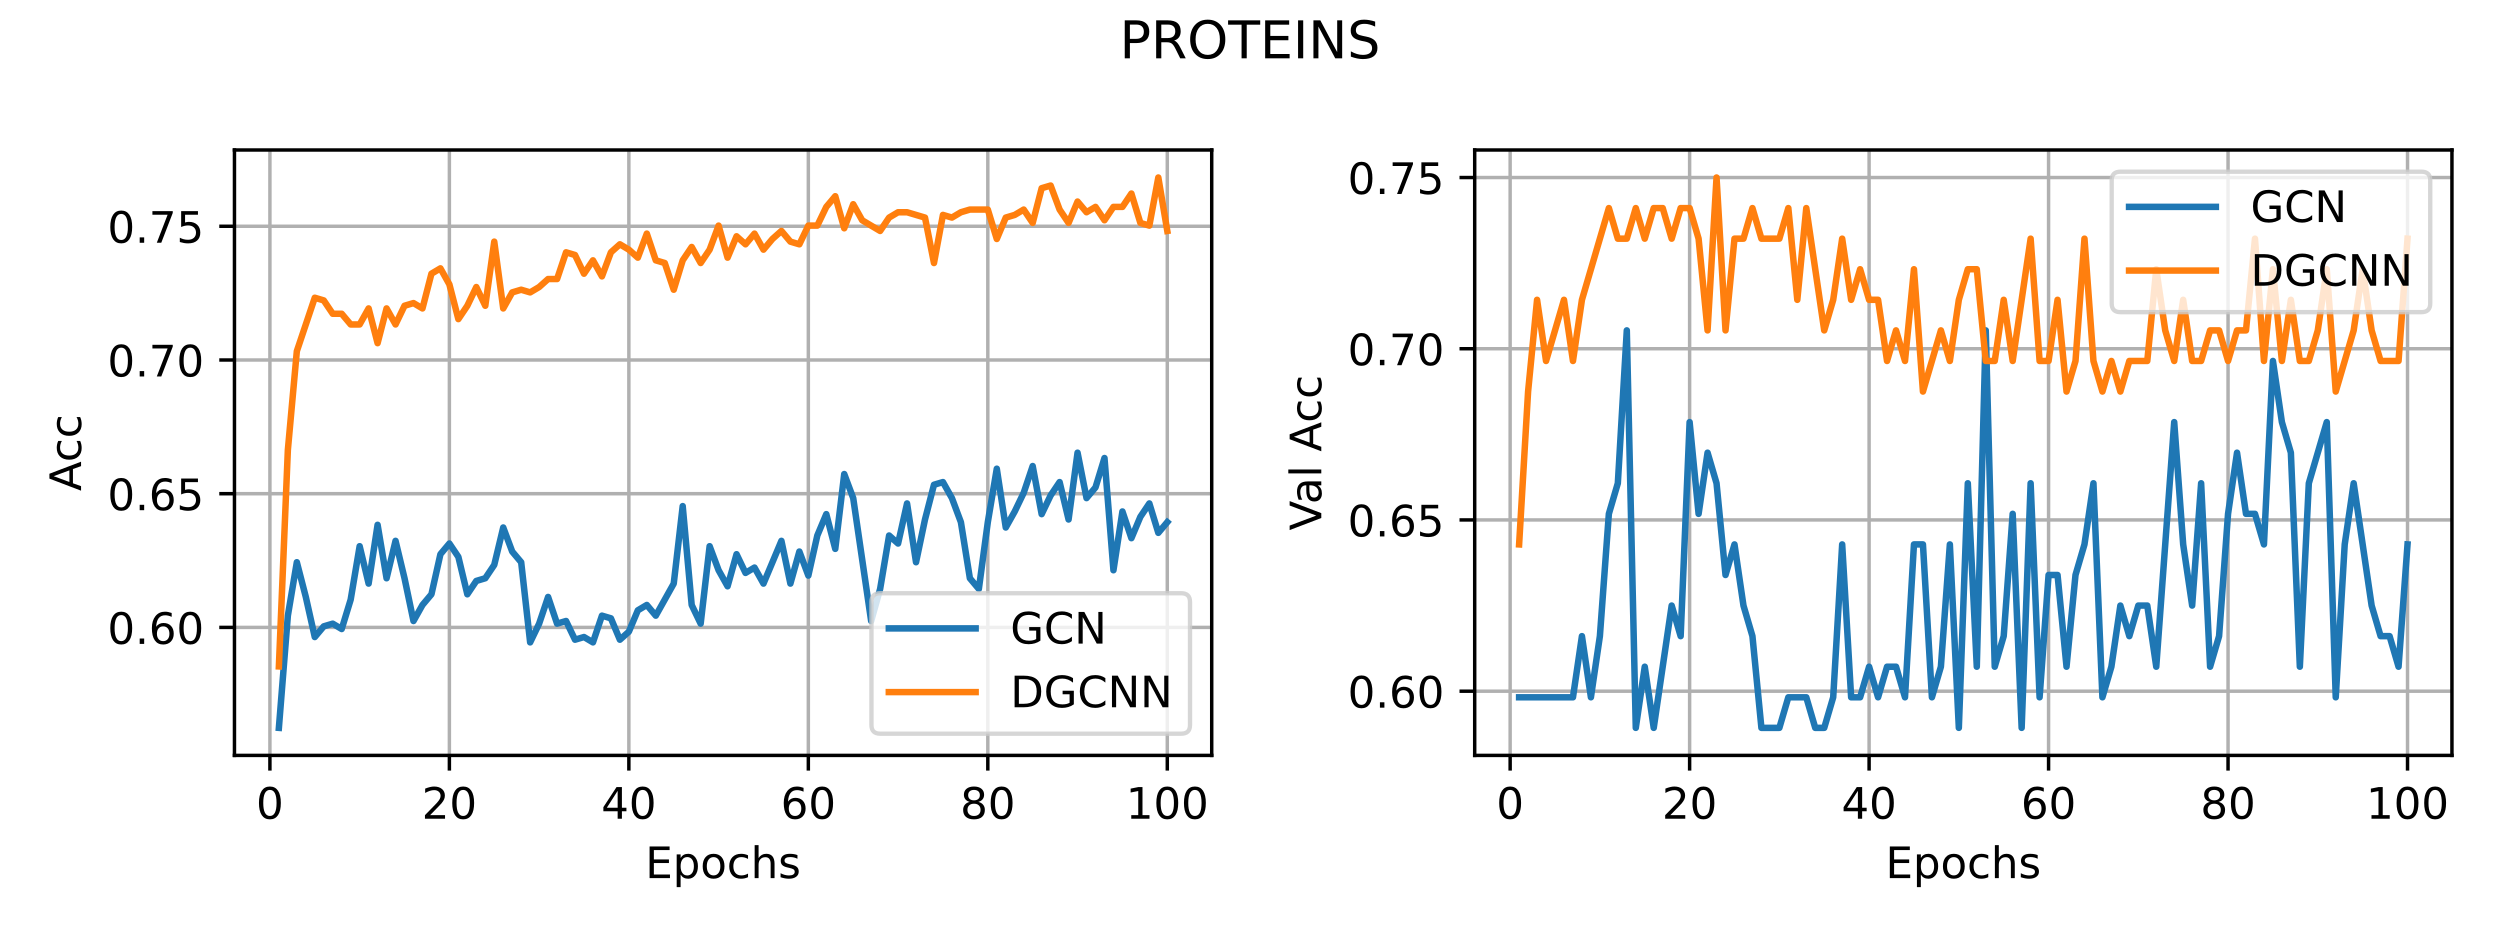 <?xml version="1.0" encoding="utf-8" standalone="no"?>
<!DOCTYPE svg PUBLIC "-//W3C//DTD SVG 1.1//EN"
  "http://www.w3.org/Graphics/SVG/1.1/DTD/svg11.dtd">
<!-- Created with matplotlib (https://matplotlib.org/) -->
<svg height="216pt" version="1.1" viewBox="0 0 576 216" width="576pt" xmlns="http://www.w3.org/2000/svg" xmlns:xlink="http://www.w3.org/1999/xlink">
 <defs>
  <style type="text/css">*{stroke-linecap:butt;stroke-linejoin:round;}</style>
 </defs>
 <g id="figure_1">
  <g id="patch_1">
   <path d="M 0 216 
L 576 216 
L 576 0 
L 0 0 
z
" style="fill:#ffffff;"/>
  </g>
  <g id="axes_1">
   <g id="patch_2">
    <path d="M 54.02 174.04 
L 279.178 174.04 
L 279.178 34.56 
L 54.02 34.56 
z
" style="fill:#ffffff;"/>
   </g>
   <g id="matplotlib.axis_1">
    <g id="xtick_1">
     <g id="line2d_1">
      <path clip-path="url(#pf3c2d84291)" d="M 62.187 174.04 
L 62.187 34.56 
" style="fill:none;stroke:#b0b0b0;stroke-linecap:square;stroke-width:0.8;"/>
     </g>
     <g id="line2d_2">
      <defs>
       <path d="M 0 0 
L 0 3.5 
" id="m19b7640e4e" style="stroke:#000000;stroke-width:0.8;"/>
      </defs>
      <g>
       <use style="stroke:#000000;stroke-width:0.8;" x="62.187" xlink:href="#m19b7640e4e" y="174.04"/>
      </g>
     </g>
     <g id="text_1">
      <!-- 0 -->
      <g transform="translate(59.006 188.638)scale(0.1 -0.1)">
       <defs>
        <path d="M 31.781 66.406 
Q 24.172 66.406 20.328 58.906 
Q 16.5 51.422 16.5 36.375 
Q 16.5 21.391 20.328 13.891 
Q 24.172 6.391 31.781 6.391 
Q 39.453 6.391 43.281 13.891 
Q 47.125 21.391 47.125 36.375 
Q 47.125 51.422 43.281 58.906 
Q 39.453 66.406 31.781 66.406 
z
M 31.781 74.219 
Q 44.047 74.219 50.516 64.516 
Q 56.984 54.828 56.984 36.375 
Q 56.984 17.969 50.516 8.266 
Q 44.047 -1.422 31.781 -1.422 
Q 19.531 -1.422 13.062 8.266 
Q 6.594 17.969 6.594 36.375 
Q 6.594 54.828 13.062 64.516 
Q 19.531 74.219 31.781 74.219 
z
" id="DejaVuSans-48"/>
       </defs>
       <use xlink:href="#DejaVuSans-48"/>
      </g>
     </g>
    </g>
    <g id="xtick_2">
     <g id="line2d_3">
      <path clip-path="url(#pf3c2d84291)" d="M 103.538 174.04 
L 103.538 34.56 
" style="fill:none;stroke:#b0b0b0;stroke-linecap:square;stroke-width:0.8;"/>
     </g>
     <g id="line2d_4">
      <g>
       <use style="stroke:#000000;stroke-width:0.8;" x="103.538" xlink:href="#m19b7640e4e" y="174.04"/>
      </g>
     </g>
     <g id="text_2">
      <!-- 20 -->
      <g transform="translate(97.176 188.638)scale(0.1 -0.1)">
       <defs>
        <path d="M 19.188 8.297 
L 53.609 8.297 
L 53.609 0 
L 7.328 0 
L 7.328 8.297 
Q 12.938 14.109 22.625 23.891 
Q 32.328 33.688 34.812 36.531 
Q 39.547 41.844 41.422 45.531 
Q 43.312 49.219 43.312 52.781 
Q 43.312 58.594 39.234 62.25 
Q 35.156 65.922 28.609 65.922 
Q 23.969 65.922 18.812 64.312 
Q 13.672 62.703 7.812 59.422 
L 7.812 69.391 
Q 13.766 71.781 18.938 73 
Q 24.125 74.219 28.422 74.219 
Q 39.75 74.219 46.484 68.547 
Q 53.219 62.891 53.219 53.422 
Q 53.219 48.922 51.531 44.891 
Q 49.859 40.875 45.406 35.406 
Q 44.188 33.984 37.641 27.219 
Q 31.109 20.453 19.188 8.297 
z
" id="DejaVuSans-50"/>
       </defs>
       <use xlink:href="#DejaVuSans-50"/>
       <use x="63.623" xlink:href="#DejaVuSans-48"/>
      </g>
     </g>
    </g>
    <g id="xtick_3">
     <g id="line2d_5">
      <path clip-path="url(#pf3c2d84291)" d="M 144.89 174.04 
L 144.89 34.56 
" style="fill:none;stroke:#b0b0b0;stroke-linecap:square;stroke-width:0.8;"/>
     </g>
     <g id="line2d_6">
      <g>
       <use style="stroke:#000000;stroke-width:0.8;" x="144.89" xlink:href="#m19b7640e4e" y="174.04"/>
      </g>
     </g>
     <g id="text_3">
      <!-- 40 -->
      <g transform="translate(138.527 188.638)scale(0.1 -0.1)">
       <defs>
        <path d="M 37.797 64.312 
L 12.891 25.391 
L 37.797 25.391 
z
M 35.203 72.906 
L 47.609 72.906 
L 47.609 25.391 
L 58.016 25.391 
L 58.016 17.188 
L 47.609 17.188 
L 47.609 0 
L 37.797 0 
L 37.797 17.188 
L 4.891 17.188 
L 4.891 26.703 
z
" id="DejaVuSans-52"/>
       </defs>
       <use xlink:href="#DejaVuSans-52"/>
       <use x="63.623" xlink:href="#DejaVuSans-48"/>
      </g>
     </g>
    </g>
    <g id="xtick_4">
     <g id="line2d_7">
      <path clip-path="url(#pf3c2d84291)" d="M 186.241 174.04 
L 186.241 34.56 
" style="fill:none;stroke:#b0b0b0;stroke-linecap:square;stroke-width:0.8;"/>
     </g>
     <g id="line2d_8">
      <g>
       <use style="stroke:#000000;stroke-width:0.8;" x="186.241" xlink:href="#m19b7640e4e" y="174.04"/>
      </g>
     </g>
     <g id="text_4">
      <!-- 60 -->
      <g transform="translate(179.878 188.638)scale(0.1 -0.1)">
       <defs>
        <path d="M 33.016 40.375 
Q 26.375 40.375 22.484 35.828 
Q 18.609 31.297 18.609 23.391 
Q 18.609 15.531 22.484 10.953 
Q 26.375 6.391 33.016 6.391 
Q 39.656 6.391 43.531 10.953 
Q 47.406 15.531 47.406 23.391 
Q 47.406 31.297 43.531 35.828 
Q 39.656 40.375 33.016 40.375 
z
M 52.594 71.297 
L 52.594 62.312 
Q 48.875 64.062 45.094 64.984 
Q 41.312 65.922 37.594 65.922 
Q 27.828 65.922 22.672 59.328 
Q 17.531 52.734 16.797 39.406 
Q 19.672 43.656 24.016 45.922 
Q 28.375 48.188 33.594 48.188 
Q 44.578 48.188 50.953 41.516 
Q 57.328 34.859 57.328 23.391 
Q 57.328 12.156 50.688 5.359 
Q 44.047 -1.422 33.016 -1.422 
Q 20.359 -1.422 13.672 8.266 
Q 6.984 17.969 6.984 36.375 
Q 6.984 53.656 15.188 63.938 
Q 23.391 74.219 37.203 74.219 
Q 40.922 74.219 44.703 73.484 
Q 48.484 72.75 52.594 71.297 
z
" id="DejaVuSans-54"/>
       </defs>
       <use xlink:href="#DejaVuSans-54"/>
       <use x="63.623" xlink:href="#DejaVuSans-48"/>
      </g>
     </g>
    </g>
    <g id="xtick_5">
     <g id="line2d_9">
      <path clip-path="url(#pf3c2d84291)" d="M 227.592 174.04 
L 227.592 34.56 
" style="fill:none;stroke:#b0b0b0;stroke-linecap:square;stroke-width:0.8;"/>
     </g>
     <g id="line2d_10">
      <g>
       <use style="stroke:#000000;stroke-width:0.8;" x="227.592" xlink:href="#m19b7640e4e" y="174.04"/>
      </g>
     </g>
     <g id="text_5">
      <!-- 80 -->
      <g transform="translate(221.23 188.638)scale(0.1 -0.1)">
       <defs>
        <path d="M 31.781 34.625 
Q 24.75 34.625 20.719 30.859 
Q 16.703 27.094 16.703 20.516 
Q 16.703 13.922 20.719 10.156 
Q 24.75 6.391 31.781 6.391 
Q 38.812 6.391 42.859 10.172 
Q 46.922 13.969 46.922 20.516 
Q 46.922 27.094 42.891 30.859 
Q 38.875 34.625 31.781 34.625 
z
M 21.922 38.812 
Q 15.578 40.375 12.031 44.719 
Q 8.5 49.078 8.5 55.328 
Q 8.5 64.062 14.719 69.141 
Q 20.953 74.219 31.781 74.219 
Q 42.672 74.219 48.875 69.141 
Q 55.078 64.062 55.078 55.328 
Q 55.078 49.078 51.531 44.719 
Q 48 40.375 41.703 38.812 
Q 48.828 37.156 52.797 32.312 
Q 56.781 27.484 56.781 20.516 
Q 56.781 9.906 50.312 4.234 
Q 43.844 -1.422 31.781 -1.422 
Q 19.734 -1.422 13.25 4.234 
Q 6.781 9.906 6.781 20.516 
Q 6.781 27.484 10.781 32.312 
Q 14.797 37.156 21.922 38.812 
z
M 18.312 54.391 
Q 18.312 48.734 21.844 45.562 
Q 25.391 42.391 31.781 42.391 
Q 38.141 42.391 41.719 45.562 
Q 45.312 48.734 45.312 54.391 
Q 45.312 60.062 41.719 63.234 
Q 38.141 66.406 31.781 66.406 
Q 25.391 66.406 21.844 63.234 
Q 18.312 60.062 18.312 54.391 
z
" id="DejaVuSans-56"/>
       </defs>
       <use xlink:href="#DejaVuSans-56"/>
       <use x="63.623" xlink:href="#DejaVuSans-48"/>
      </g>
     </g>
    </g>
    <g id="xtick_6">
     <g id="line2d_11">
      <path clip-path="url(#pf3c2d84291)" d="M 268.944 174.04 
L 268.944 34.56 
" style="fill:none;stroke:#b0b0b0;stroke-linecap:square;stroke-width:0.8;"/>
     </g>
     <g id="line2d_12">
      <g>
       <use style="stroke:#000000;stroke-width:0.8;" x="268.944" xlink:href="#m19b7640e4e" y="174.04"/>
      </g>
     </g>
     <g id="text_6">
      <!-- 100 -->
      <g transform="translate(259.4 188.638)scale(0.1 -0.1)">
       <defs>
        <path d="M 12.406 8.297 
L 28.516 8.297 
L 28.516 63.922 
L 10.984 60.406 
L 10.984 69.391 
L 28.422 72.906 
L 38.281 72.906 
L 38.281 8.297 
L 54.391 8.297 
L 54.391 0 
L 12.406 0 
z
" id="DejaVuSans-49"/>
       </defs>
       <use xlink:href="#DejaVuSans-49"/>
       <use x="63.623" xlink:href="#DejaVuSans-48"/>
       <use x="127.246" xlink:href="#DejaVuSans-48"/>
      </g>
     </g>
    </g>
    <g id="text_7">
     <!-- Epochs -->
     <g transform="translate(148.683 202.317)scale(0.1 -0.1)">
      <defs>
       <path d="M 9.812 72.906 
L 55.906 72.906 
L 55.906 64.594 
L 19.672 64.594 
L 19.672 43.016 
L 54.391 43.016 
L 54.391 34.719 
L 19.672 34.719 
L 19.672 8.297 
L 56.781 8.297 
L 56.781 0 
L 9.812 0 
z
" id="DejaVuSans-69"/>
       <path d="M 18.109 8.203 
L 18.109 -20.797 
L 9.078 -20.797 
L 9.078 54.688 
L 18.109 54.688 
L 18.109 46.391 
Q 20.953 51.266 25.266 53.625 
Q 29.594 56 35.594 56 
Q 45.562 56 51.781 48.094 
Q 58.016 40.188 58.016 27.297 
Q 58.016 14.406 51.781 6.484 
Q 45.562 -1.422 35.594 -1.422 
Q 29.594 -1.422 25.266 0.953 
Q 20.953 3.328 18.109 8.203 
z
M 48.688 27.297 
Q 48.688 37.203 44.609 42.844 
Q 40.531 48.484 33.406 48.484 
Q 26.266 48.484 22.188 42.844 
Q 18.109 37.203 18.109 27.297 
Q 18.109 17.391 22.188 11.75 
Q 26.266 6.109 33.406 6.109 
Q 40.531 6.109 44.609 11.75 
Q 48.688 17.391 48.688 27.297 
z
" id="DejaVuSans-112"/>
       <path d="M 30.609 48.391 
Q 23.391 48.391 19.188 42.75 
Q 14.984 37.109 14.984 27.297 
Q 14.984 17.484 19.156 11.844 
Q 23.344 6.203 30.609 6.203 
Q 37.797 6.203 41.984 11.859 
Q 46.188 17.531 46.188 27.297 
Q 46.188 37.016 41.984 42.703 
Q 37.797 48.391 30.609 48.391 
z
M 30.609 56 
Q 42.328 56 49.016 48.375 
Q 55.719 40.766 55.719 27.297 
Q 55.719 13.875 49.016 6.219 
Q 42.328 -1.422 30.609 -1.422 
Q 18.844 -1.422 12.172 6.219 
Q 5.516 13.875 5.516 27.297 
Q 5.516 40.766 12.172 48.375 
Q 18.844 56 30.609 56 
z
" id="DejaVuSans-111"/>
       <path d="M 48.781 52.594 
L 48.781 44.188 
Q 44.969 46.297 41.141 47.344 
Q 37.312 48.391 33.406 48.391 
Q 24.656 48.391 19.812 42.844 
Q 14.984 37.312 14.984 27.297 
Q 14.984 17.281 19.812 11.734 
Q 24.656 6.203 33.406 6.203 
Q 37.312 6.203 41.141 7.25 
Q 44.969 8.297 48.781 10.406 
L 48.781 2.094 
Q 45.016 0.344 40.984 -0.531 
Q 36.969 -1.422 32.422 -1.422 
Q 20.062 -1.422 12.781 6.344 
Q 5.516 14.109 5.516 27.297 
Q 5.516 40.672 12.859 48.328 
Q 20.219 56 33.016 56 
Q 37.156 56 41.109 55.141 
Q 45.062 54.297 48.781 52.594 
z
" id="DejaVuSans-99"/>
       <path d="M 54.891 33.016 
L 54.891 0 
L 45.906 0 
L 45.906 32.719 
Q 45.906 40.484 42.875 44.328 
Q 39.844 48.188 33.797 48.188 
Q 26.516 48.188 22.312 43.547 
Q 18.109 38.922 18.109 30.906 
L 18.109 0 
L 9.078 0 
L 9.078 75.984 
L 18.109 75.984 
L 18.109 46.188 
Q 21.344 51.125 25.703 53.562 
Q 30.078 56 35.797 56 
Q 45.219 56 50.047 50.172 
Q 54.891 44.344 54.891 33.016 
z
" id="DejaVuSans-104"/>
       <path d="M 44.281 53.078 
L 44.281 44.578 
Q 40.484 46.531 36.375 47.5 
Q 32.281 48.484 27.875 48.484 
Q 21.188 48.484 17.844 46.438 
Q 14.5 44.391 14.5 40.281 
Q 14.5 37.156 16.891 35.375 
Q 19.281 33.594 26.516 31.984 
L 29.594 31.297 
Q 39.156 29.25 43.188 25.516 
Q 47.219 21.781 47.219 15.094 
Q 47.219 7.469 41.188 3.016 
Q 35.156 -1.422 24.609 -1.422 
Q 20.219 -1.422 15.453 -0.562 
Q 10.688 0.297 5.422 2 
L 5.422 11.281 
Q 10.406 8.688 15.234 7.391 
Q 20.062 6.109 24.812 6.109 
Q 31.156 6.109 34.562 8.281 
Q 37.984 10.453 37.984 14.406 
Q 37.984 18.062 35.516 20.016 
Q 33.062 21.969 24.703 23.781 
L 21.578 24.516 
Q 13.234 26.266 9.516 29.906 
Q 5.812 33.547 5.812 39.891 
Q 5.812 47.609 11.281 51.797 
Q 16.75 56 26.812 56 
Q 31.781 56 36.172 55.266 
Q 40.578 54.547 44.281 53.078 
z
" id="DejaVuSans-115"/>
      </defs>
      <use xlink:href="#DejaVuSans-69"/>
      <use x="63.184" xlink:href="#DejaVuSans-112"/>
      <use x="126.66" xlink:href="#DejaVuSans-111"/>
      <use x="187.842" xlink:href="#DejaVuSans-99"/>
      <use x="242.822" xlink:href="#DejaVuSans-104"/>
      <use x="306.201" xlink:href="#DejaVuSans-115"/>
     </g>
    </g>
   </g>
   <g id="matplotlib.axis_2">
    <g id="ytick_1">
     <g id="line2d_13">
      <path clip-path="url(#pf3c2d84291)" d="M 54.02 144.556 
L 279.178 144.556 
" style="fill:none;stroke:#b0b0b0;stroke-linecap:square;stroke-width:0.8;"/>
     </g>
     <g id="line2d_14">
      <defs>
       <path d="M 0 0 
L -3.5 0 
" id="m24db2466d0" style="stroke:#000000;stroke-width:0.8;"/>
      </defs>
      <g>
       <use style="stroke:#000000;stroke-width:0.8;" x="54.02" xlink:href="#m24db2466d0" y="144.556"/>
      </g>
     </g>
     <g id="text_8">
      <!-- 0.60 -->
      <g transform="translate(24.754 148.355)scale(0.1 -0.1)">
       <defs>
        <path d="M 10.688 12.406 
L 21 12.406 
L 21 0 
L 10.688 0 
z
" id="DejaVuSans-46"/>
       </defs>
       <use xlink:href="#DejaVuSans-48"/>
       <use x="63.623" xlink:href="#DejaVuSans-46"/>
       <use x="95.41" xlink:href="#DejaVuSans-54"/>
       <use x="159.033" xlink:href="#DejaVuSans-48"/>
      </g>
     </g>
    </g>
    <g id="ytick_2">
     <g id="line2d_15">
      <path clip-path="url(#pf3c2d84291)" d="M 54.02 113.748 
L 279.178 113.748 
" style="fill:none;stroke:#b0b0b0;stroke-linecap:square;stroke-width:0.8;"/>
     </g>
     <g id="line2d_16">
      <g>
       <use style="stroke:#000000;stroke-width:0.8;" x="54.02" xlink:href="#m24db2466d0" y="113.748"/>
      </g>
     </g>
     <g id="text_9">
      <!-- 0.65 -->
      <g transform="translate(24.754 117.548)scale(0.1 -0.1)">
       <defs>
        <path d="M 10.797 72.906 
L 49.516 72.906 
L 49.516 64.594 
L 19.828 64.594 
L 19.828 46.734 
Q 21.969 47.469 24.109 47.828 
Q 26.266 48.188 28.422 48.188 
Q 40.625 48.188 47.75 41.5 
Q 54.891 34.812 54.891 23.391 
Q 54.891 11.625 47.562 5.094 
Q 40.234 -1.422 26.906 -1.422 
Q 22.312 -1.422 17.547 -0.641 
Q 12.797 0.141 7.719 1.703 
L 7.719 11.625 
Q 12.109 9.234 16.797 8.062 
Q 21.484 6.891 26.703 6.891 
Q 35.156 6.891 40.078 11.328 
Q 45.016 15.766 45.016 23.391 
Q 45.016 31 40.078 35.438 
Q 35.156 39.891 26.703 39.891 
Q 22.75 39.891 18.812 39.016 
Q 14.891 38.141 10.797 36.281 
z
" id="DejaVuSans-53"/>
       </defs>
       <use xlink:href="#DejaVuSans-48"/>
       <use x="63.623" xlink:href="#DejaVuSans-46"/>
       <use x="95.41" xlink:href="#DejaVuSans-54"/>
       <use x="159.033" xlink:href="#DejaVuSans-53"/>
      </g>
     </g>
    </g>
    <g id="ytick_3">
     <g id="line2d_17">
      <path clip-path="url(#pf3c2d84291)" d="M 54.02 82.941 
L 279.178 82.941 
" style="fill:none;stroke:#b0b0b0;stroke-linecap:square;stroke-width:0.8;"/>
     </g>
     <g id="line2d_18">
      <g>
       <use style="stroke:#000000;stroke-width:0.8;" x="54.02" xlink:href="#m24db2466d0" y="82.941"/>
      </g>
     </g>
     <g id="text_10">
      <!-- 0.70 -->
      <g transform="translate(24.754 86.74)scale(0.1 -0.1)">
       <defs>
        <path d="M 8.203 72.906 
L 55.078 72.906 
L 55.078 68.703 
L 28.609 0 
L 18.312 0 
L 43.219 64.594 
L 8.203 64.594 
z
" id="DejaVuSans-55"/>
       </defs>
       <use xlink:href="#DejaVuSans-48"/>
       <use x="63.623" xlink:href="#DejaVuSans-46"/>
       <use x="95.41" xlink:href="#DejaVuSans-55"/>
       <use x="159.033" xlink:href="#DejaVuSans-48"/>
      </g>
     </g>
    </g>
    <g id="ytick_4">
     <g id="line2d_19">
      <path clip-path="url(#pf3c2d84291)" d="M 54.02 52.133 
L 279.178 52.133 
" style="fill:none;stroke:#b0b0b0;stroke-linecap:square;stroke-width:0.8;"/>
     </g>
     <g id="line2d_20">
      <g>
       <use style="stroke:#000000;stroke-width:0.8;" x="54.02" xlink:href="#m24db2466d0" y="52.133"/>
      </g>
     </g>
     <g id="text_11">
      <!-- 0.75 -->
      <g transform="translate(24.754 55.933)scale(0.1 -0.1)">
       <use xlink:href="#DejaVuSans-48"/>
       <use x="63.623" xlink:href="#DejaVuSans-46"/>
       <use x="95.41" xlink:href="#DejaVuSans-55"/>
       <use x="159.033" xlink:href="#DejaVuSans-53"/>
      </g>
     </g>
    </g>
    <g id="text_12">
     <!-- Acc -->
     <g transform="translate(18.675 113.131)rotate(-90)scale(0.1 -0.1)">
      <defs>
       <path d="M 34.188 63.188 
L 20.797 26.906 
L 47.609 26.906 
z
M 28.609 72.906 
L 39.797 72.906 
L 67.578 0 
L 57.328 0 
L 50.688 18.703 
L 17.828 18.703 
L 11.188 0 
L 0.781 0 
z
" id="DejaVuSans-65"/>
      </defs>
      <use xlink:href="#DejaVuSans-65"/>
      <use x="66.658" xlink:href="#DejaVuSans-99"/>
      <use x="121.639" xlink:href="#DejaVuSans-99"/>
     </g>
    </g>
   </g>
   <g id="line2d_21">
    <path clip-path="url(#pf3c2d84291)" d="M 64.254 167.7 
L 66.322 141.848 
L 68.39 129.537 
L 70.457 137.539 
L 72.525 146.772 
L 74.592 144.31 
L 76.66 143.694 
L 78.727 144.925 
L 80.795 138.154 
L 82.863 125.844 
L 84.93 134.461 
L 86.998 120.919 
L 89.065 133.23 
L 91.133 124.613 
L 93.2 133.23 
L 95.268 143.079 
L 97.336 139.385 
L 99.403 136.923 
L 101.471 127.69 
L 103.538 125.228 
L 105.606 128.306 
L 107.673 136.923 
L 109.741 133.846 
L 111.809 133.23 
L 113.876 130.152 
L 115.944 121.535 
L 118.011 127.075 
L 120.079 129.537 
L 122.146 148.003 
L 124.214 143.694 
L 126.281 137.539 
L 128.349 143.694 
L 130.417 143.079 
L 132.484 147.387 
L 134.552 146.772 
L 136.619 148.003 
L 138.687 141.848 
L 140.754 142.463 
L 142.822 147.387 
L 144.89 145.541 
L 146.957 140.616 
L 149.025 139.385 
L 151.092 141.848 
L 153.16 138.154 
L 155.227 134.461 
L 157.295 116.611 
L 159.363 139.385 
L 161.43 143.694 
L 163.498 125.844 
L 165.565 131.383 
L 167.633 135.077 
L 169.7 127.69 
L 171.768 131.999 
L 173.836 130.768 
L 175.903 134.461 
L 177.971 129.537 
L 180.038 124.613 
L 182.106 134.461 
L 184.173 127.075 
L 186.241 132.615 
L 188.309 123.382 
L 190.376 118.457 
L 192.444 126.459 
L 194.511 109.224 
L 196.579 114.764 
L 198.646 128.921 
L 200.714 143.079 
L 202.782 135.692 
L 204.849 123.382 
L 206.917 125.228 
L 208.984 115.995 
L 211.052 129.537 
L 213.119 119.688 
L 215.187 111.686 
L 217.254 111.071 
L 219.322 114.764 
L 221.39 120.304 
L 223.457 133.23 
L 225.525 135.692 
L 227.592 120.304 
L 229.66 107.993 
L 231.727 121.535 
L 233.795 117.842 
L 235.863 113.533 
L 237.93 107.378 
L 239.998 118.457 
L 242.065 114.149 
L 244.133 111.071 
L 246.2 119.688 
L 248.268 104.3 
L 250.336 114.764 
L 252.403 112.302 
L 254.471 105.531 
L 256.538 131.383 
L 258.606 117.842 
L 260.673 123.997 
L 262.741 119.073 
L 264.809 115.995 
L 266.876 122.766 
L 268.944 120.304 
" style="fill:none;stroke:#1f77b4;stroke-linecap:square;stroke-width:1.5;"/>
   </g>
   <g id="line2d_22">
    <path clip-path="url(#pf3c2d84291)" d="M 64.254 153.543 
L 66.322 103.684 
L 68.39 80.91 
L 70.457 74.754 
L 72.525 68.599 
L 74.592 69.215 
L 76.66 72.292 
L 78.727 72.292 
L 80.795 74.754 
L 82.863 74.754 
L 84.93 71.061 
L 86.998 79.063 
L 89.065 71.061 
L 91.133 74.754 
L 93.2 70.446 
L 95.268 69.83 
L 97.336 71.061 
L 99.403 63.059 
L 101.471 61.828 
L 103.538 65.521 
L 105.606 73.523 
L 107.673 70.446 
L 109.741 66.137 
L 111.809 70.446 
L 113.876 55.673 
L 115.944 71.061 
L 118.011 67.368 
L 120.079 66.752 
L 122.146 67.368 
L 124.214 66.137 
L 126.281 64.29 
L 128.349 64.29 
L 130.417 58.135 
L 132.484 58.75 
L 134.552 63.059 
L 136.619 59.982 
L 138.687 63.675 
L 140.754 58.135 
L 142.822 56.288 
L 144.89 57.519 
L 146.957 59.366 
L 149.025 53.826 
L 151.092 59.982 
L 153.16 60.597 
L 155.227 66.752 
L 157.295 59.982 
L 159.363 56.904 
L 161.43 60.597 
L 163.498 57.519 
L 165.565 51.98 
L 167.633 59.366 
L 169.7 54.442 
L 171.768 56.288 
L 173.836 53.826 
L 175.903 57.519 
L 177.971 55.057 
L 180.038 53.211 
L 182.106 55.673 
L 184.173 56.288 
L 186.241 51.98 
L 188.309 51.98 
L 190.376 47.671 
L 192.444 45.209 
L 194.511 52.595 
L 196.579 47.055 
L 198.646 50.749 
L 200.714 51.98 
L 202.782 53.211 
L 204.849 50.133 
L 206.917 48.902 
L 208.984 48.902 
L 211.052 49.517 
L 213.119 50.133 
L 215.187 60.597 
L 217.254 49.517 
L 219.322 50.133 
L 221.39 48.902 
L 223.457 48.286 
L 225.525 48.286 
L 227.592 48.286 
L 229.66 55.057 
L 231.727 50.133 
L 233.795 49.517 
L 235.863 48.286 
L 237.93 51.364 
L 239.998 43.362 
L 242.065 42.747 
L 244.133 48.286 
L 246.2 51.364 
L 248.268 46.44 
L 250.336 48.902 
L 252.403 47.671 
L 254.471 50.749 
L 256.538 47.671 
L 258.606 47.671 
L 260.673 44.593 
L 262.741 51.364 
L 264.809 51.98 
L 266.876 40.9 
L 268.944 53.211 
" style="fill:none;stroke:#ff7f0e;stroke-linecap:square;stroke-width:1.5;"/>
   </g>
   <g id="patch_3">
    <path d="M 54.02 174.04 
L 54.02 34.56 
" style="fill:none;stroke:#000000;stroke-linecap:square;stroke-linejoin:miter;stroke-width:0.8;"/>
   </g>
   <g id="patch_4">
    <path d="M 279.178 174.04 
L 279.178 34.56 
" style="fill:none;stroke:#000000;stroke-linecap:square;stroke-linejoin:miter;stroke-width:0.8;"/>
   </g>
   <g id="patch_5">
    <path d="M 54.02 174.04 
L 279.178 174.04 
" style="fill:none;stroke:#000000;stroke-linecap:square;stroke-linejoin:miter;stroke-width:0.8;"/>
   </g>
   <g id="patch_6">
    <path d="M 54.02 34.56 
L 279.178 34.56 
" style="fill:none;stroke:#000000;stroke-linecap:square;stroke-linejoin:miter;stroke-width:0.8;"/>
   </g>
   <g id="legend_1">
    <g id="patch_7">
     <path d="M 202.784 169.04 
L 272.178 169.04 
Q 274.178 169.04 274.178 167.04 
L 274.178 138.684 
Q 274.178 136.684 272.178 136.684 
L 202.784 136.684 
Q 200.784 136.684 200.784 138.684 
L 200.784 167.04 
Q 200.784 169.04 202.784 169.04 
z
" style="fill:#ffffff;opacity:0.8;stroke:#cccccc;stroke-linejoin:miter;"/>
    </g>
    <g id="line2d_23">
     <path d="M 204.784 144.782 
L 224.784 144.782 
" style="fill:none;stroke:#1f77b4;stroke-linecap:square;stroke-width:1.5;"/>
    </g>
    <g id="line2d_24"/>
    <g id="text_13">
     <!-- GCN -->
     <g transform="translate(232.784 148.282)scale(0.1 -0.1)">
      <defs>
       <path d="M 59.516 10.406 
L 59.516 29.984 
L 43.406 29.984 
L 43.406 38.094 
L 69.281 38.094 
L 69.281 6.781 
Q 63.578 2.734 56.688 0.656 
Q 49.812 -1.422 42 -1.422 
Q 24.906 -1.422 15.25 8.562 
Q 5.609 18.562 5.609 36.375 
Q 5.609 54.25 15.25 64.234 
Q 24.906 74.219 42 74.219 
Q 49.125 74.219 55.547 72.453 
Q 61.969 70.703 67.391 67.281 
L 67.391 56.781 
Q 61.922 61.422 55.766 63.766 
Q 49.609 66.109 42.828 66.109 
Q 29.438 66.109 22.719 58.641 
Q 16.016 51.172 16.016 36.375 
Q 16.016 21.625 22.719 14.156 
Q 29.438 6.688 42.828 6.688 
Q 48.047 6.688 52.141 7.594 
Q 56.25 8.5 59.516 10.406 
z
" id="DejaVuSans-71"/>
       <path d="M 64.406 67.281 
L 64.406 56.891 
Q 59.422 61.531 53.781 63.812 
Q 48.141 66.109 41.797 66.109 
Q 29.297 66.109 22.656 58.469 
Q 16.016 50.828 16.016 36.375 
Q 16.016 21.969 22.656 14.328 
Q 29.297 6.688 41.797 6.688 
Q 48.141 6.688 53.781 8.984 
Q 59.422 11.281 64.406 15.922 
L 64.406 5.609 
Q 59.234 2.094 53.438 0.328 
Q 47.656 -1.422 41.219 -1.422 
Q 24.656 -1.422 15.125 8.703 
Q 5.609 18.844 5.609 36.375 
Q 5.609 53.953 15.125 64.078 
Q 24.656 74.219 41.219 74.219 
Q 47.75 74.219 53.531 72.484 
Q 59.328 70.75 64.406 67.281 
z
" id="DejaVuSans-67"/>
       <path d="M 9.812 72.906 
L 23.094 72.906 
L 55.422 11.922 
L 55.422 72.906 
L 64.984 72.906 
L 64.984 0 
L 51.703 0 
L 19.391 60.984 
L 19.391 0 
L 9.812 0 
z
" id="DejaVuSans-78"/>
      </defs>
      <use xlink:href="#DejaVuSans-71"/>
      <use x="77.49" xlink:href="#DejaVuSans-67"/>
      <use x="147.314" xlink:href="#DejaVuSans-78"/>
     </g>
    </g>
    <g id="line2d_25">
     <path d="M 204.784 159.46 
L 224.784 159.46 
" style="fill:none;stroke:#ff7f0e;stroke-linecap:square;stroke-width:1.5;"/>
    </g>
    <g id="line2d_26"/>
    <g id="text_14">
     <!-- DGCNN -->
     <g transform="translate(232.784 162.96)scale(0.1 -0.1)">
      <defs>
       <path d="M 19.672 64.797 
L 19.672 8.109 
L 31.594 8.109 
Q 46.688 8.109 53.688 14.938 
Q 60.688 21.781 60.688 36.531 
Q 60.688 51.172 53.688 57.984 
Q 46.688 64.797 31.594 64.797 
z
M 9.812 72.906 
L 30.078 72.906 
Q 51.266 72.906 61.172 64.094 
Q 71.094 55.281 71.094 36.531 
Q 71.094 17.672 61.125 8.828 
Q 51.172 0 30.078 0 
L 9.812 0 
z
" id="DejaVuSans-68"/>
      </defs>
      <use xlink:href="#DejaVuSans-68"/>
      <use x="77.002" xlink:href="#DejaVuSans-71"/>
      <use x="154.492" xlink:href="#DejaVuSans-67"/>
      <use x="224.316" xlink:href="#DejaVuSans-78"/>
      <use x="299.121" xlink:href="#DejaVuSans-78"/>
     </g>
    </g>
   </g>
  </g>
  <g id="axes_2">
   <g id="patch_8">
    <path d="M 339.77 174.04 
L 564.928 174.04 
L 564.928 34.56 
L 339.77 34.56 
z
" style="fill:#ffffff;"/>
   </g>
   <g id="matplotlib.axis_3">
    <g id="xtick_7">
     <g id="line2d_27">
      <path clip-path="url(#p56d561e945)" d="M 347.937 174.04 
L 347.937 34.56 
" style="fill:none;stroke:#b0b0b0;stroke-linecap:square;stroke-width:0.8;"/>
     </g>
     <g id="line2d_28">
      <g>
       <use style="stroke:#000000;stroke-width:0.8;" x="347.937" xlink:href="#m19b7640e4e" y="174.04"/>
      </g>
     </g>
     <g id="text_15">
      <!-- 0 -->
      <g transform="translate(344.756 188.638)scale(0.1 -0.1)">
       <use xlink:href="#DejaVuSans-48"/>
      </g>
     </g>
    </g>
    <g id="xtick_8">
     <g id="line2d_29">
      <path clip-path="url(#p56d561e945)" d="M 389.288 174.04 
L 389.288 34.56 
" style="fill:none;stroke:#b0b0b0;stroke-linecap:square;stroke-width:0.8;"/>
     </g>
     <g id="line2d_30">
      <g>
       <use style="stroke:#000000;stroke-width:0.8;" x="389.288" xlink:href="#m19b7640e4e" y="174.04"/>
      </g>
     </g>
     <g id="text_16">
      <!-- 20 -->
      <g transform="translate(382.926 188.638)scale(0.1 -0.1)">
       <use xlink:href="#DejaVuSans-50"/>
       <use x="63.623" xlink:href="#DejaVuSans-48"/>
      </g>
     </g>
    </g>
    <g id="xtick_9">
     <g id="line2d_31">
      <path clip-path="url(#p56d561e945)" d="M 430.64 174.04 
L 430.64 34.56 
" style="fill:none;stroke:#b0b0b0;stroke-linecap:square;stroke-width:0.8;"/>
     </g>
     <g id="line2d_32">
      <g>
       <use style="stroke:#000000;stroke-width:0.8;" x="430.64" xlink:href="#m19b7640e4e" y="174.04"/>
      </g>
     </g>
     <g id="text_17">
      <!-- 40 -->
      <g transform="translate(424.277 188.638)scale(0.1 -0.1)">
       <use xlink:href="#DejaVuSans-52"/>
       <use x="63.623" xlink:href="#DejaVuSans-48"/>
      </g>
     </g>
    </g>
    <g id="xtick_10">
     <g id="line2d_33">
      <path clip-path="url(#p56d561e945)" d="M 471.991 174.04 
L 471.991 34.56 
" style="fill:none;stroke:#b0b0b0;stroke-linecap:square;stroke-width:0.8;"/>
     </g>
     <g id="line2d_34">
      <g>
       <use style="stroke:#000000;stroke-width:0.8;" x="471.991" xlink:href="#m19b7640e4e" y="174.04"/>
      </g>
     </g>
     <g id="text_18">
      <!-- 60 -->
      <g transform="translate(465.628 188.638)scale(0.1 -0.1)">
       <use xlink:href="#DejaVuSans-54"/>
       <use x="63.623" xlink:href="#DejaVuSans-48"/>
      </g>
     </g>
    </g>
    <g id="xtick_11">
     <g id="line2d_35">
      <path clip-path="url(#p56d561e945)" d="M 513.342 174.04 
L 513.342 34.56 
" style="fill:none;stroke:#b0b0b0;stroke-linecap:square;stroke-width:0.8;"/>
     </g>
     <g id="line2d_36">
      <g>
       <use style="stroke:#000000;stroke-width:0.8;" x="513.342" xlink:href="#m19b7640e4e" y="174.04"/>
      </g>
     </g>
     <g id="text_19">
      <!-- 80 -->
      <g transform="translate(506.98 188.638)scale(0.1 -0.1)">
       <use xlink:href="#DejaVuSans-56"/>
       <use x="63.623" xlink:href="#DejaVuSans-48"/>
      </g>
     </g>
    </g>
    <g id="xtick_12">
     <g id="line2d_37">
      <path clip-path="url(#p56d561e945)" d="M 554.694 174.04 
L 554.694 34.56 
" style="fill:none;stroke:#b0b0b0;stroke-linecap:square;stroke-width:0.8;"/>
     </g>
     <g id="line2d_38">
      <g>
       <use style="stroke:#000000;stroke-width:0.8;" x="554.694" xlink:href="#m19b7640e4e" y="174.04"/>
      </g>
     </g>
     <g id="text_20">
      <!-- 100 -->
      <g transform="translate(545.15 188.638)scale(0.1 -0.1)">
       <use xlink:href="#DejaVuSans-49"/>
       <use x="63.623" xlink:href="#DejaVuSans-48"/>
       <use x="127.246" xlink:href="#DejaVuSans-48"/>
      </g>
     </g>
    </g>
    <g id="text_21">
     <!-- Epochs -->
     <g transform="translate(434.433 202.317)scale(0.1 -0.1)">
      <use xlink:href="#DejaVuSans-69"/>
      <use x="63.184" xlink:href="#DejaVuSans-112"/>
      <use x="126.66" xlink:href="#DejaVuSans-111"/>
      <use x="187.842" xlink:href="#DejaVuSans-99"/>
      <use x="242.822" xlink:href="#DejaVuSans-104"/>
      <use x="306.201" xlink:href="#DejaVuSans-115"/>
     </g>
    </g>
   </g>
   <g id="matplotlib.axis_4">
    <g id="ytick_5">
     <g id="line2d_39">
      <path clip-path="url(#p56d561e945)" d="M 339.77 159.247 
L 564.928 159.247 
" style="fill:none;stroke:#b0b0b0;stroke-linecap:square;stroke-width:0.8;"/>
     </g>
     <g id="line2d_40">
      <g>
       <use style="stroke:#000000;stroke-width:0.8;" x="339.77" xlink:href="#m24db2466d0" y="159.247"/>
      </g>
     </g>
     <g id="text_22">
      <!-- 0.60 -->
      <g transform="translate(310.504 163.046)scale(0.1 -0.1)">
       <use xlink:href="#DejaVuSans-48"/>
       <use x="63.623" xlink:href="#DejaVuSans-46"/>
       <use x="95.41" xlink:href="#DejaVuSans-54"/>
       <use x="159.033" xlink:href="#DejaVuSans-48"/>
      </g>
     </g>
    </g>
    <g id="ytick_6">
     <g id="line2d_41">
      <path clip-path="url(#p56d561e945)" d="M 339.77 119.798 
L 564.928 119.798 
" style="fill:none;stroke:#b0b0b0;stroke-linecap:square;stroke-width:0.8;"/>
     </g>
     <g id="line2d_42">
      <g>
       <use style="stroke:#000000;stroke-width:0.8;" x="339.77" xlink:href="#m24db2466d0" y="119.798"/>
      </g>
     </g>
     <g id="text_23">
      <!-- 0.65 -->
      <g transform="translate(310.504 123.597)scale(0.1 -0.1)">
       <use xlink:href="#DejaVuSans-48"/>
       <use x="63.623" xlink:href="#DejaVuSans-46"/>
       <use x="95.41" xlink:href="#DejaVuSans-54"/>
       <use x="159.033" xlink:href="#DejaVuSans-53"/>
      </g>
     </g>
    </g>
    <g id="ytick_7">
     <g id="line2d_43">
      <path clip-path="url(#p56d561e945)" d="M 339.77 80.349 
L 564.928 80.349 
" style="fill:none;stroke:#b0b0b0;stroke-linecap:square;stroke-width:0.8;"/>
     </g>
     <g id="line2d_44">
      <g>
       <use style="stroke:#000000;stroke-width:0.8;" x="339.77" xlink:href="#m24db2466d0" y="80.349"/>
      </g>
     </g>
     <g id="text_24">
      <!-- 0.70 -->
      <g transform="translate(310.504 84.148)scale(0.1 -0.1)">
       <use xlink:href="#DejaVuSans-48"/>
       <use x="63.623" xlink:href="#DejaVuSans-46"/>
       <use x="95.41" xlink:href="#DejaVuSans-55"/>
       <use x="159.033" xlink:href="#DejaVuSans-48"/>
      </g>
     </g>
    </g>
    <g id="ytick_8">
     <g id="line2d_45">
      <path clip-path="url(#p56d561e945)" d="M 339.77 40.9 
L 564.928 40.9 
" style="fill:none;stroke:#b0b0b0;stroke-linecap:square;stroke-width:0.8;"/>
     </g>
     <g id="line2d_46">
      <g>
       <use style="stroke:#000000;stroke-width:0.8;" x="339.77" xlink:href="#m24db2466d0" y="40.9"/>
      </g>
     </g>
     <g id="text_25">
      <!-- 0.75 -->
      <g transform="translate(310.504 44.699)scale(0.1 -0.1)">
       <use xlink:href="#DejaVuSans-48"/>
       <use x="63.623" xlink:href="#DejaVuSans-46"/>
       <use x="95.41" xlink:href="#DejaVuSans-55"/>
       <use x="159.033" xlink:href="#DejaVuSans-53"/>
      </g>
     </g>
    </g>
    <g id="text_26">
     <!-- Val Acc -->
     <g transform="translate(304.425 122.206)rotate(-90)scale(0.1 -0.1)">
      <defs>
       <path d="M 28.609 0 
L 0.781 72.906 
L 11.078 72.906 
L 34.188 11.531 
L 57.328 72.906 
L 67.578 72.906 
L 39.797 0 
z
" id="DejaVuSans-86"/>
       <path d="M 34.281 27.484 
Q 23.391 27.484 19.188 25 
Q 14.984 22.516 14.984 16.5 
Q 14.984 11.719 18.141 8.906 
Q 21.297 6.109 26.703 6.109 
Q 34.188 6.109 38.703 11.406 
Q 43.219 16.703 43.219 25.484 
L 43.219 27.484 
z
M 52.203 31.203 
L 52.203 0 
L 43.219 0 
L 43.219 8.297 
Q 40.141 3.328 35.547 0.953 
Q 30.953 -1.422 24.312 -1.422 
Q 15.922 -1.422 10.953 3.297 
Q 6 8.016 6 15.922 
Q 6 25.141 12.172 29.828 
Q 18.359 34.516 30.609 34.516 
L 43.219 34.516 
L 43.219 35.406 
Q 43.219 41.609 39.141 45 
Q 35.062 48.391 27.688 48.391 
Q 23 48.391 18.547 47.266 
Q 14.109 46.141 10.016 43.891 
L 10.016 52.203 
Q 14.938 54.109 19.578 55.047 
Q 24.219 56 28.609 56 
Q 40.484 56 46.344 49.844 
Q 52.203 43.703 52.203 31.203 
z
" id="DejaVuSans-97"/>
       <path d="M 9.422 75.984 
L 18.406 75.984 
L 18.406 0 
L 9.422 0 
z
" id="DejaVuSans-108"/>
       <path id="DejaVuSans-32"/>
      </defs>
      <use xlink:href="#DejaVuSans-86"/>
      <use x="60.658" xlink:href="#DejaVuSans-97"/>
      <use x="121.938" xlink:href="#DejaVuSans-108"/>
      <use x="149.721" xlink:href="#DejaVuSans-32"/>
      <use x="181.508" xlink:href="#DejaVuSans-65"/>
      <use x="248.166" xlink:href="#DejaVuSans-99"/>
      <use x="303.146" xlink:href="#DejaVuSans-99"/>
     </g>
    </g>
   </g>
   <g id="line2d_47">
    <path clip-path="url(#p56d561e945)" d="M 350.004 160.656 
L 352.072 160.656 
L 354.14 160.656 
L 356.207 160.656 
L 358.275 160.656 
L 360.342 160.656 
L 362.41 160.656 
L 364.477 146.567 
L 366.545 160.656 
L 368.613 146.567 
L 370.68 118.389 
L 372.748 111.344 
L 374.815 76.122 
L 376.883 167.7 
L 378.95 153.611 
L 381.018 167.7 
L 383.086 153.611 
L 385.153 139.522 
L 387.221 146.567 
L 389.288 97.256 
L 391.356 118.389 
L 393.423 104.3 
L 395.491 111.344 
L 397.559 132.478 
L 399.626 125.433 
L 401.694 139.522 
L 403.761 146.567 
L 405.829 167.7 
L 407.896 167.7 
L 409.964 167.7 
L 412.031 160.656 
L 414.099 160.656 
L 416.167 160.656 
L 418.234 167.7 
L 420.302 167.7 
L 422.369 160.656 
L 424.437 125.433 
L 426.504 160.656 
L 428.572 160.656 
L 430.64 153.611 
L 432.707 160.656 
L 434.775 153.611 
L 436.842 153.611 
L 438.91 160.656 
L 440.977 125.433 
L 443.045 125.433 
L 445.113 160.656 
L 447.18 153.611 
L 449.248 125.433 
L 451.315 167.7 
L 453.383 111.344 
L 455.45 153.611 
L 457.518 76.122 
L 459.586 153.611 
L 461.653 146.567 
L 463.721 118.389 
L 465.788 167.7 
L 467.856 111.344 
L 469.923 160.656 
L 471.991 132.478 
L 474.059 132.478 
L 476.126 153.611 
L 478.194 132.478 
L 480.261 125.433 
L 482.329 111.344 
L 484.396 160.656 
L 486.464 153.611 
L 488.532 139.522 
L 490.599 146.567 
L 492.667 139.522 
L 494.734 139.522 
L 496.802 153.611 
L 498.869 125.433 
L 500.937 97.256 
L 503.004 125.433 
L 505.072 139.522 
L 507.14 111.344 
L 509.207 153.611 
L 511.275 146.567 
L 513.342 118.389 
L 515.41 104.3 
L 517.477 118.389 
L 519.545 118.389 
L 521.613 125.433 
L 523.68 83.167 
L 525.748 97.256 
L 527.815 104.3 
L 529.883 153.611 
L 531.95 111.344 
L 534.018 104.3 
L 536.086 97.256 
L 538.153 160.656 
L 540.221 125.433 
L 542.288 111.344 
L 544.356 125.433 
L 546.423 139.522 
L 548.491 146.567 
L 550.559 146.567 
L 552.626 153.611 
L 554.694 125.433 
" style="fill:none;stroke:#1f77b4;stroke-linecap:square;stroke-width:1.5;"/>
   </g>
   <g id="line2d_48">
    <path clip-path="url(#p56d561e945)" d="M 350.004 125.433 
L 352.072 90.211 
L 354.14 69.078 
L 356.207 83.167 
L 358.275 76.122 
L 360.342 69.078 
L 362.41 83.167 
L 364.477 69.078 
L 366.545 62.033 
L 368.613 54.989 
L 370.68 47.944 
L 372.748 54.989 
L 374.815 54.989 
L 376.883 47.944 
L 378.95 54.989 
L 381.018 47.944 
L 383.086 47.944 
L 385.153 54.989 
L 387.221 47.944 
L 389.288 47.944 
L 391.356 54.989 
L 393.423 76.122 
L 395.491 40.9 
L 397.559 76.122 
L 399.626 54.989 
L 401.694 54.989 
L 403.761 47.944 
L 405.829 54.989 
L 407.896 54.989 
L 409.964 54.989 
L 412.031 47.944 
L 414.099 69.078 
L 416.167 47.944 
L 418.234 62.033 
L 420.302 76.122 
L 422.369 69.078 
L 424.437 54.989 
L 426.504 69.078 
L 428.572 62.033 
L 430.64 69.078 
L 432.707 69.078 
L 434.775 83.167 
L 436.842 76.122 
L 438.91 83.167 
L 440.977 62.033 
L 443.045 90.211 
L 445.113 83.167 
L 447.18 76.122 
L 449.248 83.167 
L 451.315 69.078 
L 453.383 62.033 
L 455.45 62.033 
L 457.518 83.167 
L 459.586 83.167 
L 461.653 69.078 
L 463.721 83.167 
L 465.788 69.078 
L 467.856 54.989 
L 469.923 83.167 
L 471.991 83.167 
L 474.059 69.078 
L 476.126 90.211 
L 478.194 83.167 
L 480.261 54.989 
L 482.329 83.167 
L 484.396 90.211 
L 486.464 83.167 
L 488.532 90.211 
L 490.599 83.167 
L 492.667 83.167 
L 494.734 83.167 
L 496.802 62.033 
L 498.869 76.122 
L 500.937 83.167 
L 503.004 69.078 
L 505.072 83.167 
L 507.14 83.167 
L 509.207 76.122 
L 511.275 76.122 
L 513.342 83.167 
L 515.41 76.122 
L 517.477 76.122 
L 519.545 54.989 
L 521.613 83.167 
L 523.68 62.033 
L 525.748 83.167 
L 527.815 69.078 
L 529.883 83.167 
L 531.95 83.167 
L 534.018 76.122 
L 536.086 62.033 
L 538.153 90.211 
L 540.221 83.167 
L 542.288 76.122 
L 544.356 62.033 
L 546.423 76.122 
L 548.491 83.167 
L 550.559 83.167 
L 552.626 83.167 
L 554.694 54.989 
" style="fill:none;stroke:#ff7f0e;stroke-linecap:square;stroke-width:1.5;"/>
   </g>
   <g id="patch_9">
    <path d="M 339.77 174.04 
L 339.77 34.56 
" style="fill:none;stroke:#000000;stroke-linecap:square;stroke-linejoin:miter;stroke-width:0.8;"/>
   </g>
   <g id="patch_10">
    <path d="M 564.928 174.04 
L 564.928 34.56 
" style="fill:none;stroke:#000000;stroke-linecap:square;stroke-linejoin:miter;stroke-width:0.8;"/>
   </g>
   <g id="patch_11">
    <path d="M 339.77 174.04 
L 564.928 174.04 
" style="fill:none;stroke:#000000;stroke-linecap:square;stroke-linejoin:miter;stroke-width:0.8;"/>
   </g>
   <g id="patch_12">
    <path d="M 339.77 34.56 
L 564.928 34.56 
" style="fill:none;stroke:#000000;stroke-linecap:square;stroke-linejoin:miter;stroke-width:0.8;"/>
   </g>
   <g id="legend_2">
    <g id="patch_13">
     <path d="M 488.534 71.916 
L 557.928 71.916 
Q 559.928 71.916 559.928 69.916 
L 559.928 41.56 
Q 559.928 39.56 557.928 39.56 
L 488.534 39.56 
Q 486.534 39.56 486.534 41.56 
L 486.534 69.916 
Q 486.534 71.916 488.534 71.916 
z
" style="fill:#ffffff;opacity:0.8;stroke:#cccccc;stroke-linejoin:miter;"/>
    </g>
    <g id="line2d_49">
     <path d="M 490.534 47.658 
L 510.534 47.658 
" style="fill:none;stroke:#1f77b4;stroke-linecap:square;stroke-width:1.5;"/>
    </g>
    <g id="line2d_50"/>
    <g id="text_27">
     <!-- GCN -->
     <g transform="translate(518.534 51.158)scale(0.1 -0.1)">
      <use xlink:href="#DejaVuSans-71"/>
      <use x="77.49" xlink:href="#DejaVuSans-67"/>
      <use x="147.314" xlink:href="#DejaVuSans-78"/>
     </g>
    </g>
    <g id="line2d_51">
     <path d="M 490.534 62.337 
L 510.534 62.337 
" style="fill:none;stroke:#ff7f0e;stroke-linecap:square;stroke-width:1.5;"/>
    </g>
    <g id="line2d_52"/>
    <g id="text_28">
     <!-- DGCNN -->
     <g transform="translate(518.534 65.837)scale(0.1 -0.1)">
      <use xlink:href="#DejaVuSans-68"/>
      <use x="77.002" xlink:href="#DejaVuSans-71"/>
      <use x="154.492" xlink:href="#DejaVuSans-67"/>
      <use x="224.316" xlink:href="#DejaVuSans-78"/>
      <use x="299.121" xlink:href="#DejaVuSans-78"/>
     </g>
    </g>
   </g>
  </g>
  <g id="text_29">
   <!-- PROTEINS -->
   <g transform="translate(257.966 13.438)scale(0.12 -0.12)">
    <defs>
     <path d="M 19.672 64.797 
L 19.672 37.406 
L 32.078 37.406 
Q 38.969 37.406 42.719 40.969 
Q 46.484 44.531 46.484 51.125 
Q 46.484 57.672 42.719 61.234 
Q 38.969 64.797 32.078 64.797 
z
M 9.812 72.906 
L 32.078 72.906 
Q 44.344 72.906 50.609 67.359 
Q 56.891 61.812 56.891 51.125 
Q 56.891 40.328 50.609 34.812 
Q 44.344 29.297 32.078 29.297 
L 19.672 29.297 
L 19.672 0 
L 9.812 0 
z
" id="DejaVuSans-80"/>
     <path d="M 44.391 34.188 
Q 47.562 33.109 50.562 29.594 
Q 53.562 26.078 56.594 19.922 
L 66.609 0 
L 56 0 
L 46.688 18.703 
Q 43.062 26.031 39.672 28.422 
Q 36.281 30.812 30.422 30.812 
L 19.672 30.812 
L 19.672 0 
L 9.812 0 
L 9.812 72.906 
L 32.078 72.906 
Q 44.578 72.906 50.734 67.672 
Q 56.891 62.453 56.891 51.906 
Q 56.891 45.016 53.688 40.469 
Q 50.484 35.938 44.391 34.188 
z
M 19.672 64.797 
L 19.672 38.922 
L 32.078 38.922 
Q 39.203 38.922 42.844 42.219 
Q 46.484 45.516 46.484 51.906 
Q 46.484 58.297 42.844 61.547 
Q 39.203 64.797 32.078 64.797 
z
" id="DejaVuSans-82"/>
     <path d="M 39.406 66.219 
Q 28.656 66.219 22.328 58.203 
Q 16.016 50.203 16.016 36.375 
Q 16.016 22.609 22.328 14.594 
Q 28.656 6.594 39.406 6.594 
Q 50.141 6.594 56.422 14.594 
Q 62.703 22.609 62.703 36.375 
Q 62.703 50.203 56.422 58.203 
Q 50.141 66.219 39.406 66.219 
z
M 39.406 74.219 
Q 54.734 74.219 63.906 63.938 
Q 73.094 53.656 73.094 36.375 
Q 73.094 19.141 63.906 8.859 
Q 54.734 -1.422 39.406 -1.422 
Q 24.031 -1.422 14.812 8.828 
Q 5.609 19.094 5.609 36.375 
Q 5.609 53.656 14.812 63.938 
Q 24.031 74.219 39.406 74.219 
z
" id="DejaVuSans-79"/>
     <path d="M -0.297 72.906 
L 61.375 72.906 
L 61.375 64.594 
L 35.5 64.594 
L 35.5 0 
L 25.594 0 
L 25.594 64.594 
L -0.297 64.594 
z
" id="DejaVuSans-84"/>
     <path d="M 9.812 72.906 
L 19.672 72.906 
L 19.672 0 
L 9.812 0 
z
" id="DejaVuSans-73"/>
     <path d="M 53.516 70.516 
L 53.516 60.891 
Q 47.906 63.578 42.922 64.891 
Q 37.938 66.219 33.297 66.219 
Q 25.25 66.219 20.875 63.094 
Q 16.5 59.969 16.5 54.203 
Q 16.5 49.359 19.406 46.891 
Q 22.312 44.438 30.422 42.922 
L 36.375 41.703 
Q 47.406 39.594 52.656 34.297 
Q 57.906 29 57.906 20.125 
Q 57.906 9.516 50.797 4.047 
Q 43.703 -1.422 29.984 -1.422 
Q 24.812 -1.422 18.969 -0.25 
Q 13.141 0.922 6.891 3.219 
L 6.891 13.375 
Q 12.891 10.016 18.656 8.297 
Q 24.422 6.594 29.984 6.594 
Q 38.422 6.594 43.016 9.906 
Q 47.609 13.234 47.609 19.391 
Q 47.609 24.75 44.312 27.781 
Q 41.016 30.812 33.5 32.328 
L 27.484 33.5 
Q 16.453 35.688 11.516 40.375 
Q 6.594 45.062 6.594 53.422 
Q 6.594 63.094 13.406 68.656 
Q 20.219 74.219 32.172 74.219 
Q 37.312 74.219 42.625 73.281 
Q 47.953 72.359 53.516 70.516 
z
" id="DejaVuSans-83"/>
    </defs>
    <use xlink:href="#DejaVuSans-80"/>
    <use x="60.303" xlink:href="#DejaVuSans-82"/>
    <use x="129.785" xlink:href="#DejaVuSans-79"/>
    <use x="208.496" xlink:href="#DejaVuSans-84"/>
    <use x="269.58" xlink:href="#DejaVuSans-69"/>
    <use x="332.764" xlink:href="#DejaVuSans-73"/>
    <use x="362.256" xlink:href="#DejaVuSans-78"/>
    <use x="437.061" xlink:href="#DejaVuSans-83"/>
   </g>
  </g>
 </g>
 <defs>
  <clipPath id="pf3c2d84291">
   <rect height="139.48" width="225.158" x="54.02" y="34.56"/>
  </clipPath>
  <clipPath id="p56d561e945">
   <rect height="139.48" width="225.158" x="339.77" y="34.56"/>
  </clipPath>
 </defs>
</svg>
